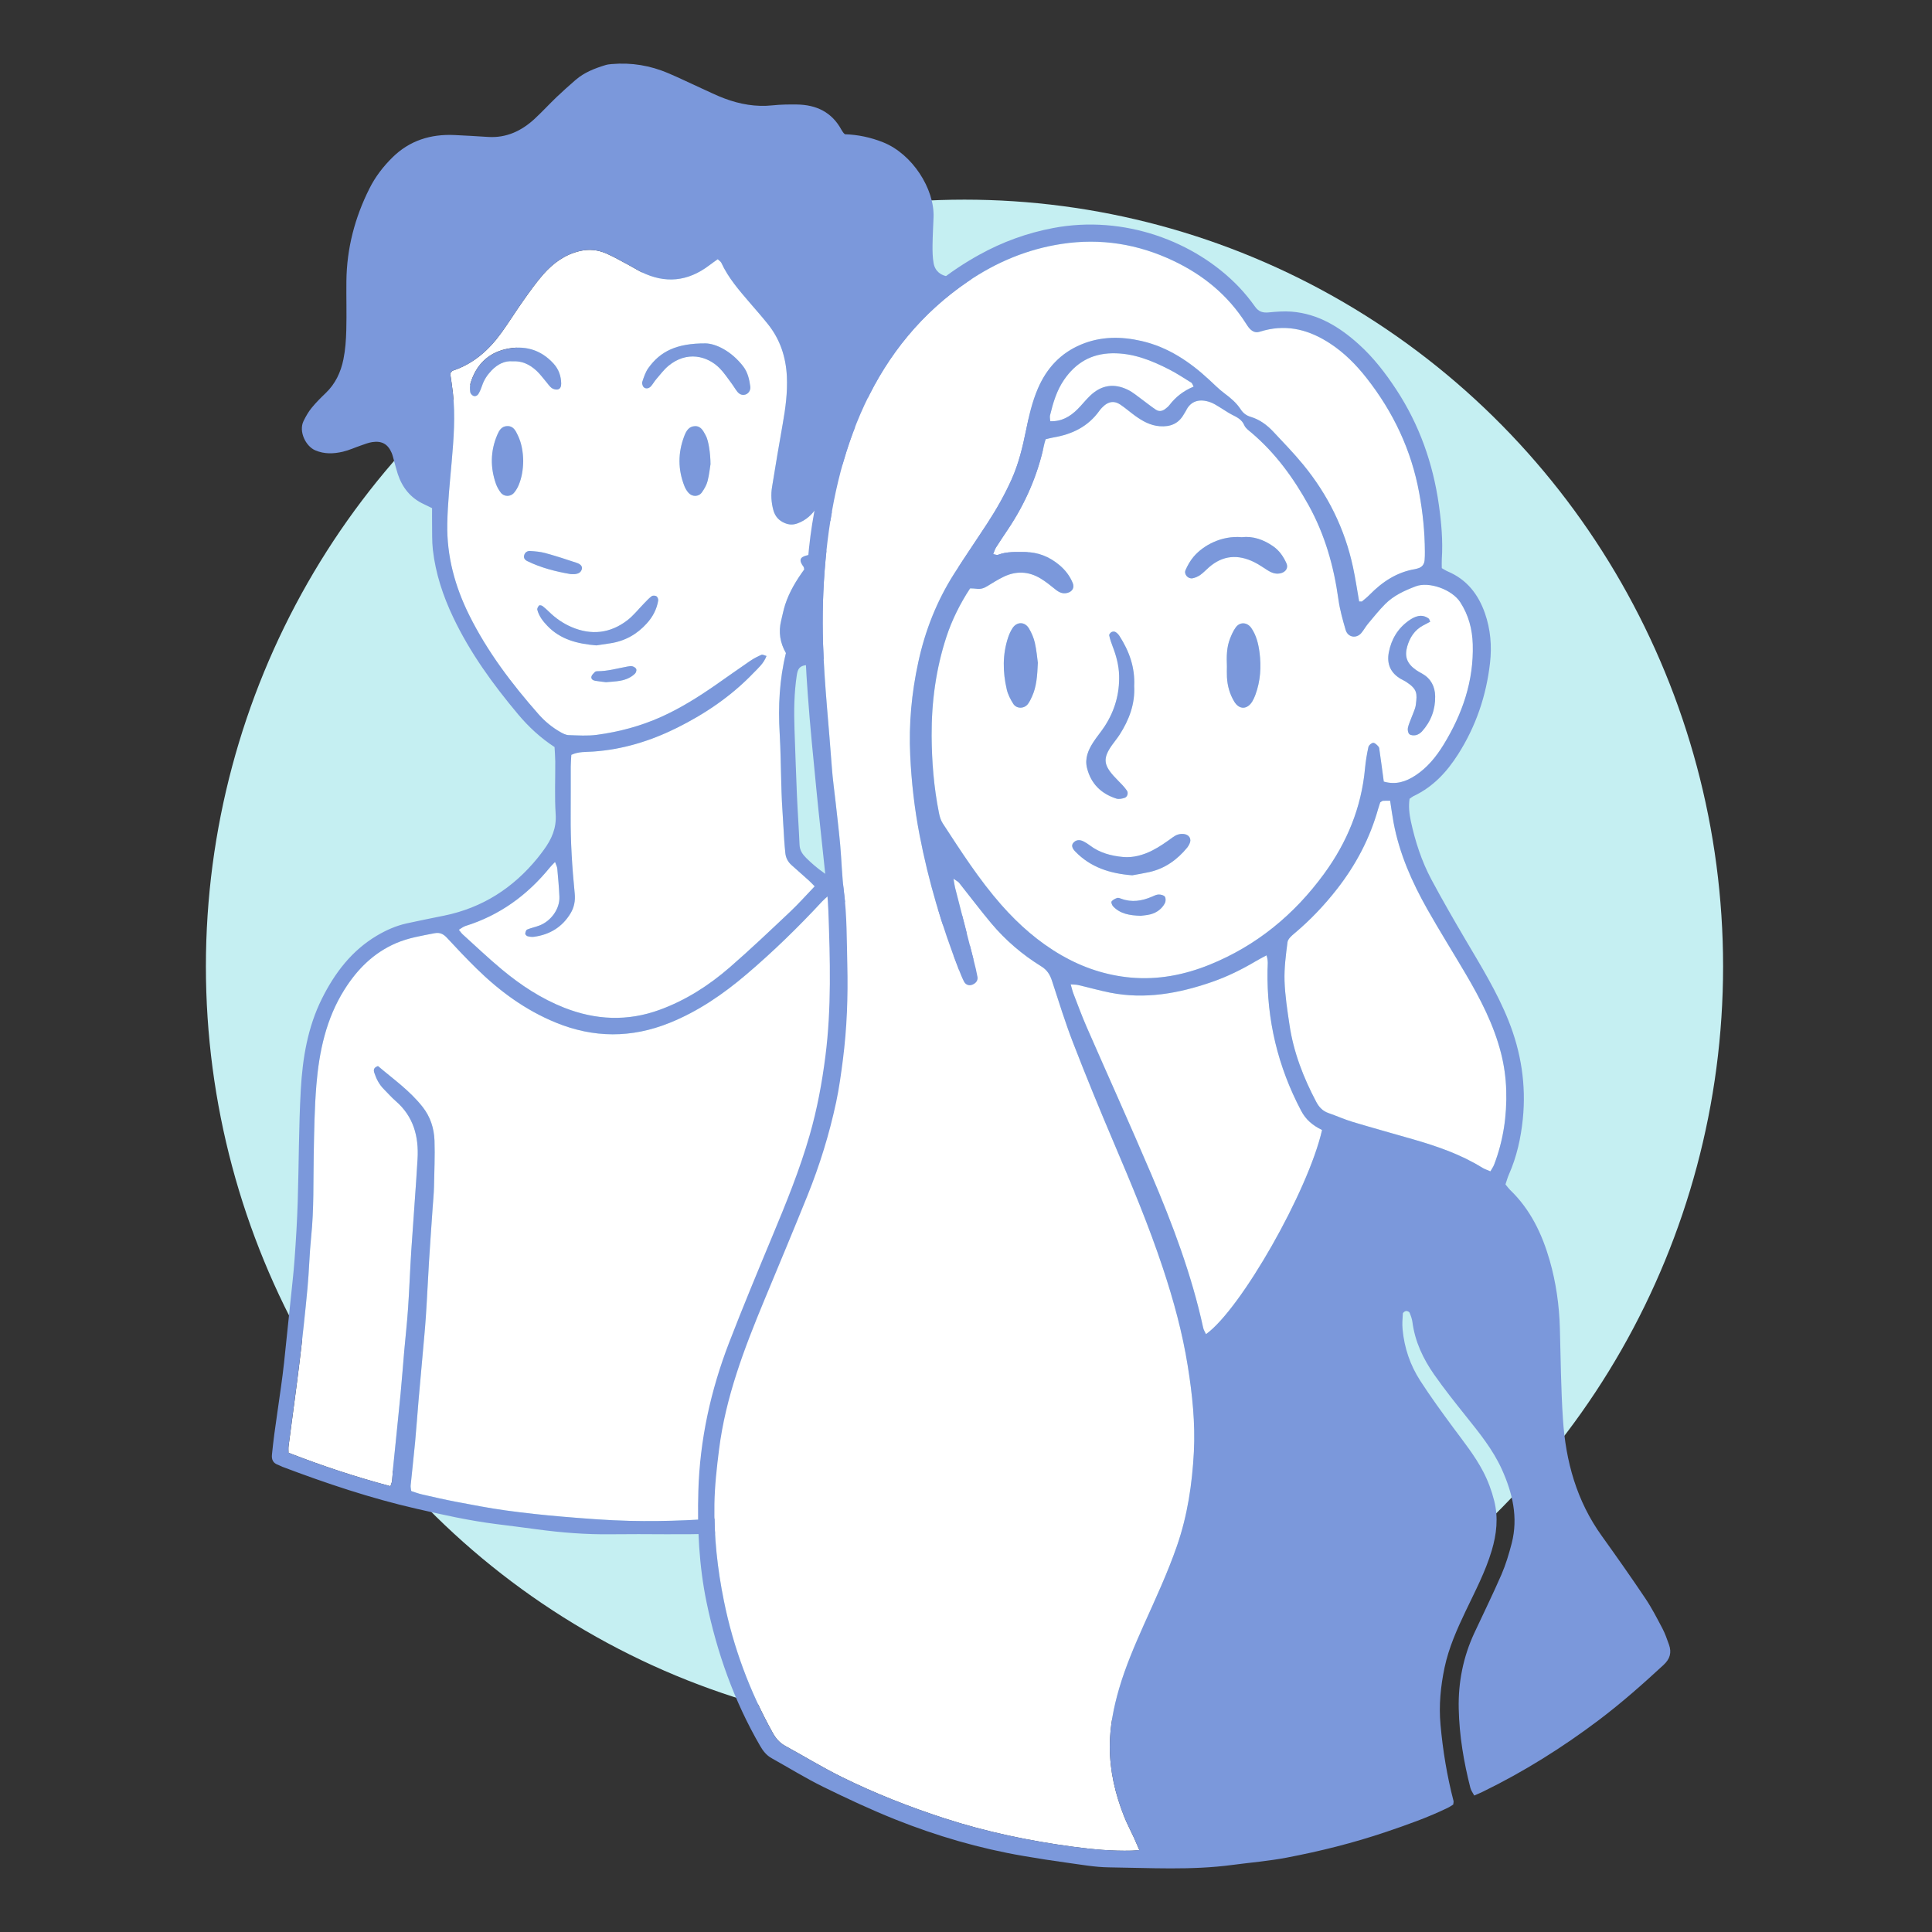 <?xml version="1.0" encoding="utf-8"?>
<!-- Generator: Adobe Illustrator 16.0.0, SVG Export Plug-In . SVG Version: 6.00 Build 0)  -->
<!DOCTYPE svg PUBLIC "-//W3C//DTD SVG 1.1//EN" "http://www.w3.org/Graphics/SVG/1.1/DTD/svg11.dtd">
<svg version="1.1" id="Layer_1" xmlns="http://www.w3.org/2000/svg" xmlns:xlink="http://www.w3.org/1999/xlink" x="0px" y="0px"
	 width="300px" height="300px" viewBox="0 0 300 300" enable-background="new 0 0 300 300" xml:space="preserve">
<rect x="0" y="0" width="300" height="300" fill="#333333" stroke="none"/>
<g>
	<ellipse fill="#C5EFF2" cx="149.766" cy="150.07" rx="117.794" ry="119.068"/>
	<g>
		<path fill="#FFFFFF" d="M154.034,147.421c1.342,0.828,2.264,2.139,3.12,3.478c1.258,1.979,2.191,4.122,2.826,6.377
			c0.646,2.303,1.235,4.627,1.717,6.972c1.293,6.316,2.533,12.643,3.761,18.973c1.254,6.463,2.468,12.929,3.702,19.397
			c0.977,5.1,1.961,10.191,2.938,15.285c0.021,0.127-0.021,0.262-0.05,0.546c-0.349,0.235-0.754,0.568-1.209,0.8
			c-7.055,3.64-14.354,6.694-21.918,9.104c-1.331,0.422-2.656,0.86-3.994,1.271c-0.307,0.095-0.63,0.116-1.022,0.183
			c-0.172-0.849-0.389-1.618-0.48-2.398c-0.335-2.908-0.625-5.822-0.949-8.73c-0.331-2.976-0.685-5.95-1.022-8.93
			c-0.214-1.917-0.402-3.838-0.619-5.753c-0.188-1.655-0.401-3.31-0.606-4.958c-0.496-3.962-1.002-7.92-1.494-11.887
			c-0.313-2.504-0.585-5.017-0.912-7.521c-0.211-1.592-0.618-3.127-1.461-4.524c-0.476-0.791-1.174-1.275-2.011-1.557
			c-0.86-0.278-1.709-0.209-2.549,0.46c0.145,0.205,0.257,0.433,0.435,0.578c0.203,0.164,0.467,0.252,0.702,0.371
			c2.228,1.138,1.894,0.854,2.361,3.301c0.287,1.498,0.374,3.033,0.514,4.563c0.309,3.242,0.567,6.493,0.896,9.736
			c0.316,3.112,0.717,6.212,1.059,9.327c0.476,4.303,0.922,8.604,1.394,12.908c0.162,1.447,0.36,2.903,0.533,4.354
			c0.378,3.177,0.755,6.348,1.118,9.521c0.067,0.591,0.06,1.185,0.08,1.643c-0.393,0.663-0.945,0.722-1.451,0.861
			c-3.786,1.047-7.626,1.854-11.487,2.56c-4.251,0.775-8.535,1.329-12.842,1.736c-5.777,0.544-11.561,0.83-17.355,0.696
			c-3.459-0.082-6.914-0.361-10.363-0.65c-2.981-0.249-5.96-0.571-8.921-0.979c-2.568-0.354-5.115-0.854-7.663-1.337
			c-1.76-0.333-3.511-0.74-5.263-1.141c-0.57-0.132-1.125-0.344-1.694-0.521c-0.039-0.356-0.111-0.619-0.085-0.872
			c0.224-2.25,0.482-4.5,0.693-6.749c0.199-2.12,0.344-4.241,0.526-6.366c0.202-2.319,0.418-4.639,0.62-6.961
			c0.18-2.057,0.386-4.108,0.522-6.166c0.193-2.859,0.316-5.717,0.492-8.577c0.172-2.791,0.378-5.576,0.567-8.36
			c0.073-1.068,0.182-2.128,0.205-3.192c0.045-2.391,0.161-4.783,0.078-7.183c-0.07-1.935-0.648-3.687-1.818-5.188
			c-1.984-2.538-4.61-4.382-6.959-6.383c-0.681,0.245-0.708,0.606-0.574,1.03c0.313,0.971,0.767,1.844,1.492,2.569
			c0.615,0.608,1.183,1.271,1.837,1.838c2.76,2.388,3.595,5.519,3.391,8.995c-0.277,4.717-0.659,9.427-0.969,14.145
			c-0.194,2.992-0.298,5.988-0.5,8.978c-0.153,2.256-0.412,4.506-0.606,6.757c-0.192,2.189-0.35,4.382-0.562,6.568
			c-0.381,3.902-0.792,7.808-1.186,11.718c-0.058,0.596-0.06,1.192-0.128,1.791c-0.026,0.239-0.143,0.474-0.261,0.851
			c-5.412-1.44-10.623-3.166-15.828-5.189c0-0.387-0.036-0.705,0.007-1.016c0.573-4.419,1.192-8.832,1.726-13.256
			c0.457-3.764,0.865-7.533,1.217-11.309c0.249-2.65,0.298-5.32,0.569-7.967c0.44-4.255,0.319-8.52,0.397-12.782
			c0.067-3.59,0.119-7.196,0.412-10.771c0.431-5.22,1.512-10.289,4.352-14.809c1.996-3.175,4.539-5.727,8.041-7.229
			c1.917-0.824,3.955-1.141,5.97-1.537c0.805-0.158,1.378,0.13,1.929,0.729c1.49,1.612,3,3.21,4.567,4.748
			c3.595,3.528,7.601,6.464,12.301,8.392c5.896,2.421,11.778,2.438,17.687,0.053c4.447-1.792,8.323-4.456,11.943-7.54
			c4.163-3.542,8.073-7.356,11.787-11.362c0.271-0.29,0.586-0.538,0.949-0.87c0.489,0.176,0.997,0.312,1.467,0.528
			c3.167,1.488,6.54,2.218,9.957,2.841c3.073,0.549,6.176,0.999,9.128,2.104c0.935,0.348,1.84,0.735,2.815,1.413
			c-0.568,0.352-0.984,0.642-1.426,0.886c-7.857,4.321-12.834,10.82-14.865,19.563c-0.047,0.197-0.124,0.385-0.155,0.584
			c-0.063,0.375,0.089,0.658,0.461,0.762c0.367,0.1,0.666-0.09,0.825-0.402c0.212-0.415,0.376-0.853,0.534-1.29
			c2.996-8.355,8.573-14.442,16.354-18.591C153.8,147.423,153.876,147.437,154.034,147.421z"/>
		<path fill="#FFFFFF" d="M124.884,88.419c-1.24,1.704-2.311,3.471-2.96,5.45c-0.266,0.815-0.427,1.668-0.632,2.507
			c-0.435,1.767-0.17,3.436,0.743,5.033c-1.004,4.104-1.216,8.269-0.969,12.476c0.15,2.592,0.167,5.188,0.248,7.788
			c0.029,0.93,0.049,1.861,0.098,2.791c0.112,1.997,0.233,3.99,0.358,5.983c0.04,0.667,0.109,1.327,0.17,1.989
			c0.069,0.769,0.402,1.398,0.98,1.908c0.899,0.792,1.8,1.588,2.686,2.391c0.288,0.259,0.546,0.545,0.895,0.896
			c-1.302,1.353-2.49,2.7-3.791,3.93c-3.104,2.925-6.194,5.869-9.41,8.661c-3.236,2.806-6.817,5.104-10.88,6.585
			c-4.986,1.821-9.917,1.596-14.805-0.325c-3.569-1.405-6.743-3.491-9.67-5.928c-2.099-1.746-4.077-3.634-6.104-5.465
			c-0.192-0.173-0.335-0.396-0.596-0.71c0.391-0.232,0.686-0.485,1.029-0.592c5.321-1.658,9.614-4.787,13.104-9.083
			c0.201-0.248,0.44-0.473,0.807-0.857c0.162,0.455,0.32,0.73,0.345,1.017c0.132,1.459,0.268,2.919,0.331,4.379
			c0.08,1.855-1.271,3.774-3.115,4.475c-0.618,0.239-1.283,0.367-1.893,0.621c-0.167,0.069-0.28,0.42-0.297,0.651
			c-0.009,0.126,0.214,0.346,0.371,0.389c0.313,0.079,0.659,0.132,0.979,0.087c2.456-0.331,4.39-1.508,5.68-3.639
			c0.566-0.931,0.76-1.97,0.652-3.07c-0.403-4.046-0.662-8.095-0.627-12.165c0.022-2.526,0-5.06,0.008-7.593
			c0.006-0.591,0.062-1.18,0.092-1.788c1.132-0.525,2.282-0.427,3.384-0.508c4.585-0.314,8.884-1.634,12.978-3.665
			c4.445-2.206,8.509-4.973,11.96-8.575c0.721-0.747,1.545-1.444,1.988-2.605c-0.333-0.085-0.609-0.255-0.783-0.181
			c-0.604,0.267-1.205,0.568-1.746,0.939c-1.818,1.24-3.604,2.52-5.41,3.774c-2.685,1.863-5.444,3.589-8.44,4.938
			c-3.189,1.431-6.521,2.314-9.96,2.777c-1.443,0.191-2.93,0.092-4.393,0.044c-0.434-0.016-0.891-0.253-1.283-0.477
			c-1.28-0.733-2.414-1.663-3.389-2.773c-4.153-4.712-7.935-9.696-10.747-15.348c-2.223-4.47-3.518-9.178-3.419-14.231
			c0.061-3.204,0.399-6.38,0.679-9.563c0.312-3.583,0.594-7.167,0.192-10.762c-0.117-1.053-0.286-2.092-0.416-3.018
			c0.214-0.232,0.282-0.385,0.389-0.42c3.236-1.068,5.638-3.216,7.586-5.922c1.167-1.625,2.221-3.325,3.376-4.954
			c1.003-1.412,2-2.837,3.146-4.129c1.523-1.708,3.321-3.033,5.645-3.576c1.442-0.333,2.791-0.181,4.093,0.382
			c1.214,0.524,2.368,1.206,3.542,1.828c0.646,0.342,1.266,0.736,1.92,1.063c3.704,1.83,7.2,1.464,10.49-1.019
			c0.42-0.319,0.854-0.612,1.353-0.978c0.224,0.218,0.467,0.356,0.567,0.568c1.073,2.333,2.743,4.239,4.389,6.162
			c0.955,1.112,1.926,2.21,2.841,3.355c1.896,2.369,2.793,5.102,2.938,8.119c0.118,2.479-0.207,4.908-0.638,7.341
			c-0.585,3.274-1.127,6.558-1.665,9.836c-0.196,1.197-0.114,2.396,0.202,3.569c0.254,0.957,0.843,1.633,1.778,2.021
			c0.646,0.271,1.261,0.302,1.934,0.062c1.394-0.494,2.411-1.458,3.137-2.67c1.055-1.768,1.974-3.619,2.938-5.442
			c0.215-0.406,0.385-0.838,0.573-1.254c1.109,0.394,2.08,1.154,2.438,1.89c0.488,0.995,0.251,2.375-0.677,3.316
			c-0.508,0.515-1.146,0.898-1.724,1.347c-0.629,0.489-1.28,0.954-1.868,1.489c-0.13,0.116-0.104,0.494-0.034,0.716
			c0.045,0.131,0.314,0.208,0.495,0.264c0.118,0.038,0.263,0.002,0.394-0.02c2.223-0.403,3.954-1.572,5.165-3.456
			c1.276-1.977,1.035-4.1-0.573-5.828c-0.412-0.438-0.854-0.854-1.206-1.334c-0.582-0.794-0.441-1.643,0.297-2.312
			c0.612-0.555,1.364-0.807,2.145-1.019c0.491-0.13,1-0.244,1.289-0.783c-1.158-0.403-1.158-0.403-4.306,0.271
			c-0.487-1.357,0.497-2.583,0.188-3.884c1.986-1.182,3.839-1.025,5.629-0.059c1.57,0.85,2.682,2.153,3.331,3.849
			c0.809,2.115,0.916,4.232,0.404,6.457c-1.321,5.731-4.842,9.521-10.195,11.682c-1.47,0.594-3.049,0.923-4.584,1.35
			c-0.577,0.162-1.171,0.235-1.752,0.382c-1.139,0.282-1.273,0.786-0.506,1.803C124.831,88.088,124.826,88.166,124.884,88.419z
			 M109.57,53.321c-4.569-0.025-7.068,1.28-8.893,3.827c-0.451,0.629-0.704,1.42-0.95,2.169c-0.078,0.237,0.079,0.7,0.284,0.854
			c0.339,0.251,0.788,0.132,1.074-0.197c0.306-0.348,0.531-0.766,0.834-1.114c0.605-0.701,1.167-1.467,1.878-2.053
			c2.85-2.354,6.021-1.559,7.933,0.358c0.702,0.7,1.25,1.548,1.848,2.344c0.322,0.421,0.578,0.894,0.909,1.308
			c0.306,0.381,0.715,0.599,1.229,0.459c0.488-0.135,0.867-0.656,0.79-1.245c-0.152-1.123-0.39-2.217-1.112-3.152
			C113.565,54.504,111.148,53.352,109.57,53.321z M92.604,100.215c0.597-0.088,1.387-0.206,2.177-0.327
			c2.265-0.345,4.144-1.404,5.665-3.098c0.911-1.004,1.532-2.177,1.758-3.521c0.036-0.213-0.092-0.56-0.258-0.674
			c-0.183-0.122-0.575-0.146-0.74-0.029c-0.42,0.305-0.776,0.705-1.143,1.076c-0.885,0.899-1.673,1.921-2.662,2.683
			c-2.65,2.025-5.571,2.359-8.656,1.04c-1.301-0.56-2.444-1.349-3.455-2.333c-0.335-0.327-0.675-0.646-1.044-0.926
			c-0.136-0.102-0.467-0.161-0.537-0.085c-0.156,0.167-0.326,0.47-0.275,0.659c0.254,0.993,0.875,1.783,1.568,2.508
			C87.017,99.297,89.625,99.97,92.604,100.215z M81.244,71.584c-0.028-1.333-0.222-2.699-0.834-3.979
			c-0.346-0.725-0.693-1.482-1.682-1.439c-0.872,0.041-1.238,0.709-1.524,1.384c-1.045,2.482-1.092,5.008-0.208,7.544
			c0.17,0.492,0.436,0.968,0.75,1.386c0.506,0.679,1.528,0.691,2.074,0.036c0.29-0.348,0.539-0.76,0.713-1.178
			C81.028,74.166,81.222,72.924,81.244,71.584z M110.326,72.073c-0.009-1.766-0.327-3.702-0.731-4.431
			c-0.38-0.687-0.727-1.511-1.705-1.468c-0.945,0.041-1.349,0.779-1.637,1.541c-0.993,2.597-0.997,5.203,0.034,7.79
			c0.144,0.363,0.359,0.718,0.619,1.014c0.573,0.653,1.573,0.648,2.076-0.056c0.38-0.532,0.729-1.139,0.89-1.763
			C110.133,73.673,110.238,72.607,110.326,72.073z M79.621,56.107c1.308-0.079,2.503,0.369,3.681,1.454
			c0.584,0.537,1.049,1.196,1.568,1.8c0.26,0.303,0.483,0.66,0.794,0.885c0.239,0.172,0.619,0.283,0.905,0.233
			c0.458-0.077,0.58-0.512,0.573-0.93c-0.025-1.167-0.394-2.222-1.188-3.093c-2.028-2.229-4.583-2.897-7.436-2.242
			c-2.823,0.651-4.612,2.526-5.451,5.276c-0.135,0.428-0.11,0.923-0.056,1.378c0.024,0.213,0.248,0.476,0.449,0.58
			c0.337,0.169,0.679-0.025,0.848-0.315c0.232-0.399,0.414-0.834,0.555-1.271c0.3-0.905,0.821-1.673,1.472-2.346
			C77.25,56.575,78.344,55.99,79.621,56.107z M88.6,89.145c0.3,0,0.499,0.023,0.693-0.002c0.487-0.055,0.899-0.236,1.052-0.76
			c0.111-0.386-0.126-0.763-0.763-0.978c-1.628-0.546-3.261-1.073-4.914-1.529c-0.755-0.207-1.559-0.27-2.349-0.323
			c-0.399-0.022-0.779,0.182-0.912,0.621c-0.139,0.457,0.078,0.757,0.482,0.954C84.044,88.189,86.346,88.759,88.6,89.145z
			 M94.095,105.931c0.803-0.075,1.534-0.094,2.243-0.229c0.848-0.156,1.647-0.489,2.271-1.106c0.151-0.152,0.261-0.501,0.194-0.685
			c-0.07-0.197-0.36-0.375-0.588-0.441c-0.237-0.063-0.521-0.011-0.777,0.032c-1.555,0.28-3.078,0.733-4.675,0.728
			c-0.126,0-0.295,0.024-0.374,0.104c-0.212,0.224-0.488,0.454-0.552,0.725c-0.092,0.37,0.223,0.594,0.57,0.653
			C92.988,105.806,93.583,105.865,94.095,105.931z"/>
		<g>
			<path fill="#7B98DB" d="M92.604,100.215c-2.977-0.245-5.585-0.917-7.602-3.026c-0.696-0.725-1.314-1.515-1.568-2.508
				c-0.049-0.189,0.119-0.492,0.275-0.659c0.07-0.076,0.403-0.017,0.537,0.085c0.37,0.279,0.707,0.602,1.044,0.926
				c1.011,0.984,2.154,1.773,3.455,2.333c3.084,1.319,6.008,0.985,8.656-1.04c0.988-0.761,1.776-1.782,2.662-2.683
				c0.367-0.371,0.721-0.773,1.143-1.076c0.165-0.118,0.557-0.093,0.74,0.029c0.166,0.114,0.293,0.461,0.257,0.674
				c-0.229,1.346-0.848,2.517-1.758,3.521c-1.522,1.693-3.402,2.751-5.665,3.098C93.99,100.009,93.199,100.127,92.604,100.215z"/>
			<path fill="#7B98DB" d="M86.111,116.003c-2.176-1.419-4.033-3.142-5.659-5.081c-3.905-4.661-7.467-9.559-10.086-15.078
				c-1.581-3.323-2.731-6.801-3.151-10.474c-0.152-1.322-0.094-2.661-0.121-3.995c-0.014-0.794,0-1.591,0-2.47
				c-0.467-0.227-0.869-0.432-1.279-0.621c-2.065-0.953-3.353-2.575-4.054-4.7c-0.228-0.696-0.394-1.408-0.596-2.115
				c-0.109-0.382-0.194-0.779-0.348-1.146c-0.586-1.364-1.517-1.901-3.024-1.674c-0.586,0.087-1.15,0.32-1.716,0.513
				c-0.945,0.319-1.863,0.751-2.83,0.978c-1.433,0.333-2.862,0.401-4.298-0.214c-1.471-0.631-2.608-2.93-1.814-4.55
				c0.35-0.711,0.748-1.421,1.244-2.027c0.67-0.824,1.432-1.582,2.198-2.317c1.51-1.438,2.344-3.25,2.747-5.226
				c0.305-1.494,0.41-3.038,0.45-4.564c0.066-2.53-0.014-5.068,0.015-7.596c0.056-5.079,1.31-9.864,3.589-14.395
				c0.904-1.806,2.128-3.392,3.554-4.799c2.673-2.643,5.965-3.658,9.665-3.481c1.727,0.081,3.458,0.179,5.184,0.293
				c2.851,0.184,5.203-0.935,7.237-2.813c1.175-1.086,2.255-2.271,3.412-3.377c0.961-0.917,1.957-1.803,2.96-2.673
				c1.342-1.16,2.956-1.783,4.62-2.292c0.318-0.096,0.656-0.134,0.982-0.161c3.044-0.266,5.981,0.224,8.781,1.421
				c1.718,0.728,3.391,1.55,5.087,2.318c1.21,0.551,2.41,1.146,3.652,1.61c2.394,0.893,4.861,1.335,7.439,1.063
				c1.254-0.135,2.529-0.146,3.79-0.132c3.016,0.04,5.427,1.183,6.916,3.925c0.095,0.176,0.214,0.335,0.331,0.497
				c0.041,0.054,0.096,0.095,0.209,0.198c2.004,0.063,4.003,0.479,5.943,1.255c4.527,1.813,7.976,7.213,7.822,11.615
				c-0.052,1.462-0.144,2.929-0.158,4.396c-0.009,0.926,0.004,1.869,0.171,2.773c0.223,1.214,1.126,1.938,2.368,2.066
				c0.66,0.065,1.333,0.044,1.995,0.122c3.166,0.394,4.865,1.964,5.646,5.071c0.492,1.98,0.388,3.967,0.259,5.963
				c-0.048,0.73-0.188,1.453-0.231,2.189c-0.125,2.018,0.463,3.805,1.795,5.344c0.789,0.903,1.604,1.786,2.307,2.751
				c3.041,4.182,4.207,8.818,3.475,13.961c-0.363,2.563-1.145,4.927-2.704,7.002c-2.128,2.832-4.924,4.17-8.5,3.74
				c-1.026-0.126-1.91-0.577-2.77-1.081c-0.693-0.402-1.332-0.89-2.021-1.291c-0.512-0.301-1.054-0.585-1.615-0.772
				c-1.216-0.403-2.108-0.02-2.526,1.226c-0.38,1.126-0.546,2.326-0.809,3.491c-0.174,0.781-0.314,1.568-0.545,2.332
				c-0.354,1.173-1.056,2.131-1.965,2.951c-1.325,1.192-2.823,1.401-4.469,0.915c-0.192-0.059-0.385-0.136-0.553-0.232
				c-1.608-1-2.057-0.213-2.659,1.14c-0.377,0.849-0.772,1.715-1.318,2.452c-1.231,1.657-2.835,2.837-4.953,3.059
				c-1.049,0.108-1.315,0.632-1.454,1.545c-0.425,2.782-0.454,5.578-0.359,8.379c0.12,3.394,0.229,6.789,0.374,10.187
				c0.113,2.593,0.3,5.185,0.41,7.781c0.036,0.883,0.465,1.483,1.053,2.067c3.424,3.403,7.609,5.312,12.283,6.241
				c2.481,0.492,4.994,0.837,7.452,1.417c2.07,0.487,4.125,1.094,6.104,1.859c3.888,1.502,6.69,4.27,8.718,7.875
				c1.18,2.104,2.076,4.335,2.684,6.659c0.781,2.951,1.468,5.934,2.074,8.932c1.336,6.578,2.604,13.178,3.889,19.769
				c0.658,3.398,1.287,6.802,1.938,10.196c0.957,4.971,1.924,9.934,2.875,14.898c0.438,2.285,0.853,4.577,1.266,6.868
				c0.057,0.324,0.046,0.657,0.074,0.99c0.056,0.671-0.207,1.166-0.793,1.481c-0.414,0.221-0.838,0.413-1.252,0.632
				c-7.674,4.072-15.715,7.229-23.949,9.956c-6.904,2.281-13.94,3.975-21.102,5.196c-2.883,0.499-5.788,0.828-8.68,1.251
				c-5.104,0.732-10.218,0.799-15.35,0.775c-2.865-0.017-5.732-0.033-8.597,0.003c-3.874,0.051-7.719-0.26-11.549-0.778
				c-2.109-0.294-4.22-0.541-6.33-0.817c-4.157-0.53-8.248-1.439-12.331-2.376c-7.091-1.625-13.965-3.928-20.758-6.497
				c-0.248-0.095-0.476-0.235-0.727-0.326c-0.763-0.268-0.992-0.839-0.917-1.572c0.112-1.062,0.223-2.122,0.366-3.176
				c0.333-2.438,0.695-4.873,1.035-7.307c0.175-1.256,0.34-2.507,0.476-3.764c0.329-3.042,0.641-6.087,0.954-9.13
				c0.234-2.319,0.514-4.634,0.681-6.956c0.217-2.988,0.399-5.982,0.491-8.979c0.183-5.793,0.152-11.595,0.478-17.382
				c0.273-4.86,1.065-9.67,3.279-14.112c1.997-3.996,4.626-7.465,8.548-9.792c1.443-0.853,2.966-1.525,4.602-1.89
				c1.945-0.435,3.907-0.811,5.858-1.214c5.921-1.214,10.692-4.289,14.484-8.946c0.338-0.416,0.653-0.845,0.969-1.273
				c1.204-1.642,1.98-3.363,1.835-5.529c-0.177-2.721-0.047-5.459-0.064-8.188C86.214,117.505,86.153,116.778,86.111,116.003z
				 M154.034,147.421c-0.158,0.018-0.234,0.002-0.286,0.037c-7.783,4.148-13.36,10.236-16.355,18.592
				c-0.159,0.435-0.325,0.875-0.534,1.288c-0.16,0.312-0.459,0.499-0.826,0.404c-0.371-0.105-0.523-0.387-0.46-0.767
				c0.034-0.197,0.11-0.384,0.154-0.58c2.03-8.743,7.011-15.242,14.865-19.563c0.439-0.242,0.857-0.532,1.426-0.886
				c-0.976-0.679-1.88-1.065-2.814-1.414c-2.951-1.105-6.054-1.556-9.128-2.104c-3.417-0.62-6.79-1.351-9.957-2.84
				c-0.47-0.22-0.98-0.354-1.467-0.529c-0.363,0.329-0.678,0.58-0.949,0.87c-3.712,4.006-7.621,7.819-11.787,11.362
				c-3.62,3.084-7.497,5.746-11.943,7.539c-5.911,2.383-11.791,2.371-17.687-0.05c-4.701-1.928-8.706-4.864-12.301-8.394
				c-1.568-1.54-3.078-3.137-4.568-4.749c-0.551-0.602-1.125-0.889-1.93-0.729c-2.015,0.397-4.052,0.711-5.969,1.537
				c-3.5,1.504-6.045,4.054-8.041,7.23c-2.843,4.52-3.921,9.589-4.352,14.804c-0.292,3.58-0.342,7.183-0.411,10.775
				c-0.08,4.262,0.044,8.524-0.398,12.781c-0.271,2.647-0.32,5.314-0.569,7.966c-0.353,3.776-0.76,7.548-1.217,11.308
				c-0.534,4.428-1.156,8.838-1.726,13.254c-0.042,0.312-0.007,0.633-0.007,1.02c5.205,2.023,10.416,3.751,15.829,5.188
				c0.118-0.375,0.234-0.606,0.261-0.852c0.065-0.594,0.068-1.192,0.128-1.79c0.394-3.906,0.805-7.812,1.186-11.716
				c0.212-2.189,0.368-4.377,0.561-6.57c0.197-2.25,0.454-4.5,0.606-6.755c0.201-2.991,0.306-5.988,0.5-8.976
				c0.31-4.721,0.691-9.428,0.968-14.147c0.207-3.478-0.627-6.605-3.391-8.993c-0.655-0.567-1.223-1.229-1.837-1.841
				c-0.726-0.725-1.178-1.602-1.492-2.567c-0.136-0.421-0.107-0.787,0.575-1.028c2.351,2.002,4.977,3.843,6.958,6.384
				c1.167,1.498,1.746,3.252,1.818,5.187c0.083,2.396-0.036,4.791-0.078,7.184c-0.023,1.063-0.132,2.125-0.207,3.189
				c-0.188,2.787-0.393,5.571-0.565,8.362c-0.176,2.86-0.299,5.721-0.492,8.577c-0.139,2.058-0.343,4.107-0.523,6.167
				c-0.205,2.321-0.421,4.641-0.621,6.959c-0.181,2.124-0.326,4.247-0.525,6.37c-0.213,2.249-0.469,4.499-0.693,6.744
				c-0.026,0.254,0.047,0.516,0.085,0.873c0.57,0.18,1.125,0.394,1.695,0.524c1.75,0.397,3.5,0.804,5.263,1.139
				c2.548,0.482,5.094,0.979,7.663,1.337c2.96,0.408,5.939,0.729,8.921,0.979c3.449,0.287,6.904,0.565,10.362,0.646
				c5.794,0.138,11.578-0.148,17.355-0.695c4.308-0.407,8.59-0.963,12.842-1.738c3.861-0.7,7.699-1.508,11.487-2.558
				c0.508-0.138,1.061-0.199,1.451-0.86c-0.019-0.458-0.013-1.056-0.08-1.641c-0.362-3.178-0.74-6.35-1.118-9.523
				c-0.172-1.453-0.372-2.908-0.533-4.357c-0.472-4.306-0.918-8.605-1.394-12.905c-0.339-3.113-0.742-6.215-1.059-9.328
				c-0.329-3.24-0.589-6.491-0.896-9.737c-0.141-1.529-0.231-3.063-0.515-4.561c-0.467-2.448-0.135-2.165-2.361-3.303
				c-0.234-0.123-0.5-0.21-0.702-0.37c-0.177-0.146-0.29-0.375-0.435-0.577c0.841-0.669,1.689-0.743,2.55-0.463
				c0.836,0.278,1.537,0.769,2.01,1.56c0.843,1.394,1.252,2.934,1.46,4.522c0.328,2.505,0.602,5.02,0.914,7.523
				c0.492,3.963,0.998,7.919,1.494,11.887c0.206,1.646,0.42,3.298,0.606,4.953c0.219,1.918,0.407,3.841,0.619,5.756
				c0.336,2.979,0.692,5.954,1.022,8.928c0.324,2.912,0.61,5.826,0.948,8.733c0.092,0.781,0.308,1.552,0.481,2.399
				c0.391-0.069,0.715-0.088,1.022-0.183c1.337-0.414,2.664-0.85,3.995-1.273c7.563-2.41,14.863-5.466,21.918-9.104
				c0.453-0.234,0.859-0.564,1.21-0.799c0.024-0.286,0.069-0.422,0.048-0.551c-0.977-5.09-1.962-10.187-2.938-15.279
				c-1.238-6.474-2.453-12.938-3.702-19.402c-1.229-6.33-2.47-12.655-3.763-18.969c-0.479-2.35-1.069-4.671-1.717-6.973
				c-0.633-2.255-1.566-4.398-2.826-6.377C156.298,149.56,155.376,148.249,154.034,147.421z M124.884,88.419
				c-0.058-0.251-0.054-0.33-0.09-0.379c-0.77-1.017-0.633-1.521,0.505-1.804c0.581-0.143,1.176-0.22,1.753-0.381
				c1.534-0.425,3.113-0.756,4.583-1.35c5.354-2.159,8.875-5.95,10.197-11.682c0.512-2.225,0.406-4.34-0.406-6.457
				c-0.649-1.695-1.76-3-3.331-3.849c-1.791-0.967-3.643-1.124-5.628,0.059c0.308,1.301-0.676,2.526-0.188,3.884
				c3.146-0.675,3.146-0.675,4.305-0.271c-0.288,0.538-0.798,0.653-1.288,0.783c-0.78,0.211-1.532,0.463-2.145,1.019
				c-0.738,0.668-0.879,1.517-0.297,2.312c0.353,0.48,0.793,0.895,1.206,1.334c1.607,1.729,1.849,3.854,0.572,5.828
				c-1.21,1.884-2.939,3.053-5.165,3.456c-0.13,0.021-0.275,0.056-0.394,0.02c-0.181-0.056-0.45-0.134-0.495-0.264
				c-0.069-0.223-0.096-0.603,0.034-0.716c0.589-0.535,1.238-1,1.867-1.489c0.581-0.446,1.219-0.831,1.725-1.347
				c0.928-0.943,1.166-2.322,0.677-3.316c-0.357-0.735-1.328-1.496-2.438-1.89c-0.188,0.416-0.358,0.849-0.573,1.254
				c-0.966,1.821-1.886,3.675-2.938,5.442c-0.725,1.212-1.743,2.179-3.136,2.67c-0.673,0.239-1.289,0.21-1.935-0.062
				c-0.934-0.388-1.522-1.066-1.777-2.021c-0.316-1.171-0.399-2.373-0.201-3.569c0.536-3.281,1.077-6.564,1.663-9.836
				c0.432-2.433,0.756-4.862,0.638-7.341c-0.145-3.018-1.044-5.75-2.939-8.119c-0.913-1.146-1.886-2.243-2.84-3.355
				c-1.646-1.92-3.314-3.83-4.39-6.163c-0.099-0.211-0.344-0.35-0.566-0.567c-0.501,0.362-0.936,0.657-1.353,0.978
				c-3.292,2.481-6.786,2.848-10.491,1.019c-0.655-0.327-1.274-0.72-1.92-1.063c-1.174-0.623-2.329-1.304-3.543-1.828
				c-1.302-0.563-2.653-0.715-4.093-0.382c-2.324,0.542-4.124,1.868-5.645,3.576c-1.147,1.292-2.143,2.717-3.144,4.129
				c-1.157,1.629-2.208,3.33-3.378,4.954c-1.946,2.707-4.348,4.855-7.586,5.922c-0.107,0.036-0.174,0.187-0.389,0.42
				c0.13,0.926,0.299,1.965,0.417,3.018c0.403,3.592,0.12,7.179-0.192,10.762c-0.279,3.185-0.615,6.361-0.678,9.563
				c-0.098,5.054,1.197,9.762,3.42,14.231c2.812,5.65,6.591,10.635,10.746,15.348c0.975,1.11,2.106,2.04,3.389,2.773
				c0.393,0.224,0.849,0.461,1.284,0.477c1.462,0.047,2.95,0.147,4.392-0.044c3.44-0.463,6.772-1.349,9.962-2.777
				c2.997-1.348,5.754-3.074,8.438-4.938c1.807-1.255,3.592-2.534,5.41-3.774c0.541-0.372,1.145-0.674,1.747-0.939
				c0.17-0.074,0.447,0.096,0.783,0.181c-0.44,1.161-1.266,1.858-1.989,2.605c-3.45,3.603-7.512,6.369-11.96,8.575
				c-4.093,2.029-8.392,3.35-12.977,3.665c-1.103,0.078-2.252-0.021-3.383,0.508c-0.032,0.604-0.088,1.195-0.092,1.788
				c-0.01,2.532,0.013,5.066-0.01,7.593c-0.035,4.069,0.226,8.12,0.627,12.165c0.109,1.102-0.085,2.14-0.651,3.07
				c-1.291,2.131-3.225,3.308-5.681,3.639c-0.32,0.045-0.666-0.008-0.979-0.087c-0.156-0.042-0.38-0.262-0.371-0.39
				c0.018-0.231,0.13-0.581,0.297-0.65c0.608-0.254,1.273-0.381,1.893-0.621c1.843-0.7,3.196-2.619,3.116-4.475
				c-0.063-1.46-0.201-2.921-0.331-4.38c-0.028-0.285-0.185-0.561-0.346-1.016c-0.367,0.386-0.606,0.606-0.807,0.857
				c-3.492,4.296-7.783,7.423-13.104,9.083c-0.343,0.106-0.638,0.359-1.029,0.592c0.259,0.314,0.403,0.537,0.596,0.71
				c2.024,1.831,4.006,3.72,6.104,5.465c2.929,2.438,6.103,4.521,9.67,5.928c4.889,1.921,9.821,2.146,14.804,0.325
				c4.064-1.479,7.645-3.779,10.881-6.585c3.216-2.792,6.305-5.735,9.409-8.661c1.301-1.229,2.49-2.574,3.792-3.93
				c-0.35-0.352-0.606-0.637-0.895-0.896c-0.886-0.802-1.787-1.599-2.686-2.391c-0.578-0.51-0.908-1.14-0.979-1.908
				c-0.061-0.662-0.132-1.323-0.17-1.99c-0.128-1.992-0.246-3.985-0.358-5.982c-0.047-0.93-0.069-1.861-0.099-2.791
				c-0.08-2.601-0.098-5.195-0.248-7.788c-0.249-4.207-0.039-8.372,0.968-12.476c-0.913-1.598-1.177-3.267-0.742-5.033
				c0.206-0.839,0.367-1.69,0.632-2.507C122.573,91.89,123.645,90.121,124.884,88.419z"/>
			<path fill="#7B98DB" d="M109.57,53.321c1.577,0.032,3.992,1.183,5.824,3.558c0.722,0.937,0.96,2.03,1.112,3.152
				c0.077,0.589-0.303,1.11-0.79,1.245c-0.512,0.14-0.924-0.078-1.229-0.459c-0.331-0.414-0.589-0.886-0.909-1.308
				c-0.6-0.794-1.15-1.644-1.848-2.344c-1.91-1.917-5.082-2.714-7.933-0.358c-0.708,0.586-1.27,1.352-1.878,2.053
				c-0.303,0.349-0.528,0.767-0.834,1.114c-0.289,0.327-0.735,0.448-1.074,0.197c-0.205-0.152-0.362-0.615-0.284-0.854
				c0.243-0.749,0.5-1.538,0.95-2.169C102.502,54.603,105,53.297,109.57,53.321z"/>
			<path fill="#7B98DB" d="M81.244,71.584c-0.024,1.34-0.218,2.579-0.709,3.753c-0.175,0.421-0.422,0.831-0.713,1.178
				c-0.546,0.656-1.568,0.644-2.074-0.036c-0.316-0.421-0.582-0.895-0.752-1.386c-0.885-2.536-0.836-5.062,0.209-7.544
				c0.286-0.675,0.653-1.347,1.524-1.384c0.99-0.045,1.336,0.713,1.682,1.439C81.026,68.885,81.218,70.254,81.244,71.584z"/>
			<path fill="#7B98DB" d="M110.326,72.073c-0.087,0.534-0.192,1.601-0.454,2.627c-0.161,0.624-0.512,1.23-0.89,1.763
				c-0.503,0.704-1.503,0.709-2.076,0.056c-0.26-0.295-0.476-0.65-0.619-1.014c-1.031-2.587-1.027-5.193-0.034-7.79
				c0.291-0.764,0.694-1.502,1.637-1.541c0.978-0.042,1.324,0.783,1.705,1.468C109.999,68.37,110.316,70.308,110.326,72.073z"/>
			<path fill="#7B98DB" d="M79.621,56.107c-1.277-0.121-2.371,0.469-3.283,1.411c-0.65,0.674-1.171,1.44-1.472,2.348
				c-0.142,0.435-0.323,0.874-0.555,1.27c-0.169,0.291-0.51,0.485-0.847,0.316c-0.201-0.104-0.425-0.367-0.449-0.581
				c-0.053-0.453-0.077-0.95,0.055-1.376c0.839-2.751,2.628-4.626,5.45-5.276c2.854-0.656,5.408,0.014,7.436,2.241
				c0.794,0.871,1.166,1.923,1.188,3.092c0.007,0.418-0.114,0.854-0.572,0.931c-0.287,0.047-0.667-0.063-0.906-0.234
				c-0.313-0.225-0.534-0.582-0.794-0.883c-0.518-0.604-0.984-1.263-1.568-1.802C82.124,56.479,80.929,56.029,79.621,56.107z"/>
			<path fill="#7B98DB" d="M88.6,89.145c-2.257-0.386-4.556-0.957-6.712-2.013c-0.405-0.196-0.619-0.497-0.482-0.953
				c0.135-0.439,0.512-0.646,0.912-0.621c0.79,0.051,1.592,0.117,2.349,0.322c1.652,0.454,3.287,0.981,4.913,1.53
				c0.638,0.214,0.875,0.593,0.764,0.978c-0.151,0.521-0.564,0.702-1.052,0.759C89.099,89.169,88.899,89.145,88.6,89.145z"/>
			<path fill="#7B98DB" d="M94.095,105.931c-0.512-0.066-1.105-0.125-1.688-0.223c-0.348-0.06-0.662-0.283-0.57-0.653
				c0.064-0.271,0.34-0.503,0.552-0.725c0.078-0.079,0.247-0.104,0.374-0.104c1.597,0.006,3.12-0.446,4.675-0.728
				c0.254-0.042,0.539-0.097,0.777-0.032c0.228,0.066,0.516,0.245,0.588,0.441c0.067,0.183-0.042,0.528-0.194,0.685
				c-0.621,0.618-1.423,0.95-2.271,1.106C95.627,105.836,94.898,105.855,94.095,105.931z"/>
		</g>
	</g>
	<g>
		<path fill="#FFFFFF" d="M211.046,93.393c-0.321-1.828-0.577-3.592-0.948-5.329c-1.268-5.929-3.893-11.228-7.728-15.903
			c-1.459-1.781-3.071-3.44-4.647-5.122c-0.98-1.041-2.119-1.887-3.508-2.303c-0.686-0.204-1.176-0.576-1.561-1.169
			c-0.659-1.009-1.563-1.773-2.528-2.488c-0.83-0.621-1.567-1.362-2.328-2.072c-3.04-2.826-6.417-5.099-10.521-6.045
			c-3.166-0.729-6.33-0.742-9.408,0.546c-3.197,1.342-5.348,3.686-6.7,6.824c-0.886,2.062-1.39,4.233-1.831,6.426
			c-0.531,2.621-1.148,5.22-2.253,7.687c-1.069,2.387-2.351,4.643-3.774,6.827c-1.705,2.619-3.479,5.196-5.156,7.833
			c-2.695,4.243-4.509,8.839-5.568,13.767c-1.031,4.76-1.472,9.562-1.246,14.403c0.192,4.151,0.664,8.289,1.453,12.385
			c1.377,7.173,3.456,14.139,6.111,20.936c0.245,0.622,0.486,1.25,0.792,1.841c0.275,0.525,0.827,0.684,1.325,0.466
			c0.555-0.236,0.865-0.667,0.766-1.217c-0.145-0.801-0.34-1.598-0.543-2.39c-0.974-3.817-1.96-7.633-2.936-11.452
			c-0.086-0.344-0.127-0.7-0.248-1.389c0.472,0.336,0.716,0.444,0.87,0.633c1.669,2.093,3.276,4.238,4.998,6.29
			c2.215,2.639,4.816,4.866,7.75,6.675c0.903,0.556,1.354,1.271,1.672,2.231c1.062,3.25,2.065,6.521,3.303,9.706
			c2.015,5.197,4.137,10.36,6.316,15.491c2.734,6.435,5.438,12.88,7.635,19.52c1.64,4.944,3.016,9.978,3.836,15.124
			c0.703,4.403,1.185,8.862,0.949,13.336c-0.264,4.983-0.984,9.89-2.645,14.648c-1.445,4.156-3.299,8.126-5.094,12.131
			c-1.455,3.262-2.871,6.536-3.875,9.974c-0.855,2.937-1.443,5.889-1.443,8.991c-0.004,3.8,0.843,7.373,2.221,10.854
			c0.434,1.106,1.002,2.159,1.497,3.237c0.274,0.599,0.522,1.199,0.865,1.992c-0.509,0.035-0.838,0.075-1.169,0.083
			c-3.059,0.078-6.105-0.195-9.12-0.604c-6.778-0.911-13.463-2.296-19.986-4.421c-5.46-1.772-10.79-3.868-15.931-6.409
			c-2.998-1.479-5.857-3.233-8.794-4.839c-0.883-0.485-1.458-1.175-1.948-2.058c-3.561-6.426-6.099-13.24-7.553-20.428
			c-1.009-4.956-1.559-9.993-1.471-15.061c0.045-2.822,0.361-5.631,0.715-8.438c1.018-8.136,3.909-15.691,7.021-23.185
			c2.254-5.425,4.521-10.842,6.718-16.285c1.896-4.7,3.391-9.531,4.446-14.486c0.463-2.178,0.766-4.396,1.049-6.606
			c0.624-4.877,0.803-9.789,0.686-14.698c-0.097-3.789-0.047-7.586-0.532-11.366c-0.312-2.431-0.363-4.893-0.581-7.336
			c-0.202-2.221-0.478-4.438-0.717-6.655c-0.196-1.773-0.449-3.545-0.576-5.322c-0.455-6.381-1.154-12.738-1.367-19.144
			c-0.144-4.333-0.018-8.643,0.371-12.922c0.77-8.401,2.512-16.607,6.105-24.315c3.635-7.787,8.899-14.226,16.023-19.079
			c4.428-3.021,9.301-5.042,14.588-5.839c6.032-0.914,11.856,0.021,17.379,2.661c4.604,2.195,8.41,5.319,11.17,9.646
			c0.201,0.316,0.401,0.638,0.66,0.899c0.381,0.384,0.838,0.62,1.412,0.463c0.282-0.083,0.565-0.17,0.854-0.241
			c3.717-0.954,7.055-0.002,10.169,2.038c2.206,1.443,4.041,3.293,5.656,5.348c4.158,5.293,6.973,11.218,8.187,17.872
			c0.55,3.008,0.866,6.029,0.878,9.087c0.006,0.446-0.004,0.893-0.039,1.34c-0.057,0.66-0.402,1.103-1.057,1.279
			c-0.145,0.04-0.287,0.091-0.434,0.114c-2.842,0.476-5.094,1.979-7.063,3.991c-0.363,0.366-0.773,0.69-1.171,1.021
			C211.443,93.426,211.346,93.393,211.046,93.393z"/>
		<path fill="#FFFFFF" d="M214.872,121.365c-0.231-1.726-0.435-3.262-0.649-4.797c-0.033-0.221-0.037-0.491-0.164-0.635
			c-0.229-0.25-0.552-0.593-0.822-0.583c-0.266,0.011-0.684,0.37-0.742,0.645c-0.238,1.085-0.422,2.19-0.525,3.301
			c-0.556,6.086-2.791,11.513-6.377,16.411c-4.627,6.328-10.48,11.144-17.773,14.1c-3.907,1.58-7.991,2.374-12.209,1.995
			c-3.817-0.343-7.399-1.526-10.741-3.442c-3.589-2.063-6.642-4.747-9.368-7.837c-3.453-3.925-6.264-8.313-9.111-12.674
			c-0.31-0.476-0.476-1.079-0.589-1.648c-0.788-3.947-1.109-7.955-1.133-11.963c-0.022-5.222,0.666-10.373,2.303-15.362
			c0.807-2.472,2.079-5.097,3.674-7.51c0.275,0.012,0.627,0.004,0.977,0.056c0.624,0.1,1.164-0.07,1.689-0.399
			c0.824-0.508,1.645-1.025,2.512-1.444c1.947-0.952,3.898-0.874,5.755,0.247c0.821,0.495,1.577,1.105,2.329,1.714
			c0.551,0.445,1.113,0.716,1.838,0.53c0.765-0.196,1.128-0.801,0.844-1.515c-0.453-1.129-1.184-2.066-2.113-2.836
			c-1.537-1.274-3.3-1.992-5.315-1.992c-1.411,0-2.83-0.101-4.188,0.427c-0.174,0.064-0.416-0.047-0.756-0.099
			c0.164-0.396,0.258-0.747,0.444-1.042c0.601-0.943,1.224-1.868,1.844-2.796c2.722-4.059,4.64-8.464,5.657-13.255
			c0.042-0.215,0.117-0.421,0.219-0.753c0.379-0.09,0.789-0.211,1.21-0.28c2.899-0.486,5.372-1.684,7.128-4.143
			c0.217-0.303,0.479-0.577,0.758-0.814c0.784-0.653,1.604-0.735,2.467-0.163c0.803,0.532,1.533,1.178,2.313,1.747
			c1.155,0.832,2.369,1.523,3.847,1.63c1.631,0.121,2.918-0.396,3.739-1.87c0.104-0.193,0.247-0.374,0.343-0.572
			c0.7-1.445,2.045-1.91,3.801-1.271c0.48,0.176,0.926,0.472,1.369,0.734c0.639,0.378,1.246,0.823,1.905,1.163
			c0.794,0.409,1.573,0.742,1.964,1.671c0.187,0.444,0.67,0.787,1.066,1.118c3.748,3.165,6.57,7.047,8.928,11.314
			c2.521,4.558,3.906,9.452,4.613,14.582c0.225,1.611,0.669,3.198,1.128,4.759c0.345,1.167,1.659,1.393,2.437,0.476
			c0.381-0.454,0.666-0.991,1.047-1.446c0.854-1.026,1.697-2.074,2.633-3.023c1.335-1.347,2.994-2.1,4.768-2.777
			c2.037-0.779,5.622,0.479,6.911,2.465c1.302,2.004,1.874,4.196,1.942,6.539c0.17,5.694-1.604,10.829-4.547,15.618
			c-1.14,1.855-2.492,3.522-4.334,4.734C218.322,121.376,216.746,121.906,214.872,121.365z M176.116,106.515
			c0.143-2.861-0.777-5.413-2.3-7.779c-0.155-0.238-0.379-0.47-0.623-0.607c-0.151-0.09-0.44-0.07-0.604,0.02
			c-0.167,0.098-0.388,0.36-0.354,0.506c0.123,0.576,0.312,1.142,0.521,1.69c0.567,1.463,0.978,2.97,1.019,4.543
			c0.074,2.827-0.674,5.444-2.199,7.823c-0.561,0.875-1.252,1.665-1.814,2.541c-0.783,1.21-1.342,2.518-0.97,3.999
			c0.603,2.447,2.196,4.001,4.563,4.757c0.377,0.121,0.869,0.014,1.271-0.114c0.438-0.134,0.608-0.753,0.368-1.116
			c-0.206-0.31-0.451-0.593-0.702-0.863c-0.453-0.492-0.942-0.955-1.39-1.451c-1.564-1.765-1.623-2.79-0.232-4.759
			c0.385-0.55,0.82-1.061,1.184-1.625C175.335,111.775,176.27,109.306,176.116,106.515z M222.082,96.538
			c-0.12-0.251-0.143-0.421-0.238-0.49c-1.109-0.804-2.183-0.321-3.084,0.32c-1.701,1.2-2.729,2.91-3.111,4.963
			c-0.336,1.808,0.306,3.199,1.91,4.121c0.258,0.146,0.537,0.265,0.783,0.425c1.733,1.133,1.737,1.772,1.504,3.574
			c-0.084,0.644-0.416,1.259-0.638,1.887c-0.196,0.559-0.468,1.1-0.592,1.673c-0.063,0.316,0.015,0.794,0.224,0.986
			c0.223,0.197,0.697,0.23,1.018,0.156c0.33-0.073,0.689-0.302,0.928-0.559c1.406-1.547,2.1-3.402,2.066-5.481
			c-0.026-1.492-0.646-2.729-2.004-3.5c-0.322-0.187-0.654-0.352-0.957-0.565c-1.397-0.982-1.834-2.06-1.385-3.648
			c0.4-1.396,1.146-2.568,2.477-3.28C221.354,96.922,221.719,96.73,222.082,96.538z M190.514,103.466
			c0,0.501-0.025,1.094,0.01,1.689c0.072,1.353,0.432,2.638,1.141,3.799c0.777,1.277,2.025,1.241,2.811-0.059
			c0.187-0.316,0.34-0.662,0.467-1.007c0.789-2.14,0.931-4.365,0.638-6.591c-0.17-1.31-0.49-2.639-1.267-3.771
			c-0.639-0.926-1.774-1-2.424-0.104c-0.386,0.529-0.66,1.159-0.902,1.772C190.467,100.539,190.449,101.955,190.514,103.466z
			 M161.156,102.918c-0.104-0.747-0.199-1.939-0.467-3.093c-0.172-0.78-0.508-1.558-0.92-2.248
			c-0.638-1.069-1.879-1.064-2.547-0.042c-0.281,0.431-0.507,0.913-0.672,1.401c-0.898,2.683-0.855,5.41-0.224,8.128
			c0.18,0.775,0.573,1.537,1.005,2.217c0.512,0.811,1.705,0.798,2.279,0.032c0.264-0.351,0.455-0.762,0.639-1.165
			C160.947,106.626,161.064,104.998,161.156,102.918z M192.814,83.417c-3.117-0.281-5.965,1.25-7.473,3.031
			c-0.518,0.61-0.932,1.342-1.254,2.077c-0.283,0.646,0.395,1.405,1.094,1.27c0.418-0.083,0.852-0.273,1.2-0.521
			c0.479-0.339,0.886-0.79,1.337-1.178c2.153-1.886,4.518-2.053,7.022-0.816c0.729,0.362,1.403,0.841,2.096,1.274
			c0.649,0.407,1.317,0.663,2.104,0.438c0.738-0.21,1.133-0.842,0.815-1.53c-0.463-1.027-1.081-1.951-2.026-2.612
			C196.225,83.789,194.568,83.215,192.814,83.417z M175.814,135.917c0.765-0.142,1.717-0.293,2.656-0.504
			c2.424-0.544,4.324-1.913,5.879-3.803c0.142-0.167,0.25-0.371,0.346-0.57c0.395-0.773-0.053-1.482-0.951-1.545
			c-0.626-0.042-1.128,0.146-1.645,0.522c-1.019,0.743-2.057,1.481-3.18,2.046c-1.398,0.705-2.943,1.153-4.518,1.011
			c-1.853-0.168-3.662-0.637-5.192-1.819c-0.293-0.227-0.612-0.422-0.942-0.595c-0.651-0.341-1.215-0.248-1.615,0.226
			c-0.301,0.36-0.209,0.805,0.334,1.362C169.354,134.675,172.331,135.643,175.814,135.917z M177.143,142.204
			c0.355-0.053,0.961-0.083,1.527-0.235c0.963-0.262,1.743-0.836,2.211-1.725c0.141-0.277,0.154-0.79-0.012-1.014
			c-0.169-0.232-0.641-0.337-0.975-0.329c-0.351,0.01-0.703,0.201-1.043,0.346c-1.547,0.656-3.115,0.913-4.744,0.309
			c-0.203-0.076-0.459-0.179-0.639-0.119c-0.324,0.114-0.682,0.287-0.869,0.545c-0.096,0.133,0.073,0.58,0.248,0.764
			C173.955,141.903,175.398,142.15,177.143,142.204z"/>
		<path fill="#FFFFFF" d="M205.289,175.463c-2.15,9.463-12.6,27.825-18.023,31.711c-0.158-0.341-0.359-0.646-0.434-0.979
			c-1.791-8.247-4.762-16.105-8.055-23.839c-3.27-7.657-6.701-15.244-10.039-22.875c-0.742-1.704-1.381-3.449-2.053-5.177
			c-0.156-0.406-0.246-0.839-0.426-1.446c0.483,0.038,0.822,0.021,1.148,0.098c1.66,0.384,3.304,0.852,4.973,1.184
			c5.416,1.074,10.637,0.127,15.762-1.642c2.397-0.826,4.666-1.942,6.846-3.233c0.496-0.297,1.017-0.562,1.677-0.919
			c0.297,0.839,0.171,1.568,0.157,2.273c-0.141,7.734,1.604,15.014,5.221,21.861C202.771,173.873,203.852,174.769,205.289,175.463z"
			/>
		<path fill="#FFFFFF" d="M231.43,181.884c-0.476-0.207-0.896-0.335-1.265-0.562c-3.319-2.058-6.972-3.315-10.692-4.394
			c-3.142-0.906-6.291-1.771-9.42-2.712c-1.279-0.383-2.502-0.939-3.765-1.379c-0.904-0.313-1.468-0.917-1.911-1.752
			c-1.994-3.771-3.518-7.705-4.146-11.938c-0.336-2.279-0.694-4.568-0.77-6.861c-0.063-1.99,0.2-4.004,0.463-5.989
			c0.063-0.491,0.621-0.98,1.059-1.347c2.465-2.067,4.656-4.377,6.635-6.912c2.921-3.741,5.089-7.853,6.375-12.425
			c0.101-0.354,0.23-0.702,0.324-1.019c0.172-0.103,0.289-0.231,0.422-0.241c0.351-0.031,0.701-0.013,1.119-0.013
			c0.191,1.227,0.334,2.32,0.537,3.403c0.896,4.813,2.854,9.228,5.242,13.454c1.906,3.369,3.959,6.649,5.92,9.981
			c2.313,3.919,4.397,7.934,5.528,12.385c0.479,1.89,0.737,3.783,0.798,5.726c0.124,3.987-0.459,7.852-1.887,11.582
			C231.87,181.199,231.646,181.495,231.43,181.884z"/>
		<path fill="#FFFFFF" d="M185.346,60.035c-1.572,0.649-2.783,1.6-3.75,2.86c-0.181,0.233-0.42,0.421-0.65,0.603
			c-0.45,0.353-0.979,0.439-1.448,0.129c-0.743-0.485-1.431-1.058-2.146-1.576c-0.717-0.515-1.396-1.114-2.183-1.504
			c-2.19-1.087-4.176-0.76-5.916,0.921c-0.696,0.667-1.285,1.443-1.97,2.113c-1.135,1.111-2.426,1.888-4.198,1.826
			c-0.021-0.342-0.097-0.639-0.037-0.9c0.472-1.948,1.021-3.862,2.19-5.546c1.808-2.617,4.197-4.044,7.451-4.103
			c3.24-0.056,6.097,1.097,8.881,2.522c1.185,0.605,2.299,1.352,3.435,2.051C185.113,59.498,185.146,59.673,185.346,60.035z"/>
		<g>
			<path fill="#7B98DB" d="M233.77,183.913c0.326,0.394,0.494,0.642,0.705,0.845c3.164,3.034,4.978,6.843,6.164,10.967
				c0.984,3.441,1.484,6.977,1.579,10.566c0.126,4.687,0.167,9.383,0.474,14.057c0.422,6.563,2.131,12.738,6.047,18.172
				c2.299,3.207,4.572,6.434,6.768,9.707c0.992,1.478,1.807,3.077,2.641,4.654c0.414,0.789,0.701,1.64,1.004,2.475
				c0.453,1.251,0.17,2.249-0.854,3.19c-3.227,2.983-6.518,5.891-10.021,8.537c-5.662,4.272-11.643,8.024-18.021,11.133
				c-0.396,0.192-0.801,0.359-1.336,0.593c-0.225-0.424-0.493-0.774-0.596-1.169c-1.034-4.047-1.729-8.151-1.814-12.333
				c-0.089-4.064,0.688-7.995,2.407-11.703c1.413-3.036,2.894-6.041,4.228-9.109c0.672-1.558,1.168-3.213,1.594-4.859
				c1.031-4.02,0.123-7.817-1.539-11.487c-1.395-3.081-3.516-5.681-5.613-8.3c-1.673-2.091-3.342-4.193-4.878-6.383
				c-1.722-2.46-2.991-5.138-3.388-8.168c-0.066-0.507-0.25-1.006-0.451-1.481c-0.063-0.141-0.385-0.271-0.559-0.24
				c-0.185,0.029-0.469,0.25-0.478,0.401c-0.058,0.812-0.117,1.637-0.039,2.441c0.263,2.87,1.176,5.551,2.726,7.956
				c1.611,2.497,3.368,4.91,5.133,7.301c1.639,2.214,3.363,4.364,4.647,6.816c0.761,1.458,1.323,2.976,1.726,4.572
				c0.654,2.626,0.362,5.171-0.389,7.699c-0.982,3.301-2.586,6.332-4.058,9.423c-1.347,2.824-2.617,5.682-3.269,8.758
				c-0.611,2.916-0.9,5.852-0.629,8.855c0.361,4.01,1.008,7.956,2.021,11.848c0.035,0.131-0.018,0.288-0.045,0.562
				c-0.239,0.146-0.527,0.356-0.852,0.512c-3.086,1.499-6.314,2.632-9.553,3.731c-5.078,1.718-10.266,3.013-15.52,4.012
				c-2.771,0.524-5.594,0.754-8.394,1.125c-6.377,0.85-12.785,0.451-19.181,0.372c-2.146-0.028-4.285-0.422-6.422-0.711
				c-2.279-0.312-4.557-0.665-6.823-1.057c-6.841-1.172-13.47-3.105-19.905-5.675c-3.79-1.519-7.508-3.253-11.178-5.058
				c-2.735-1.343-5.334-2.959-7.999-4.441c-0.812-0.448-1.341-1.122-1.799-1.92c-4.033-6.953-6.684-14.425-8.31-22.265
				c-1.183-5.706-1.454-11.503-1.283-17.318c0.229-7.962,1.921-15.628,4.775-23.032c2.14-5.551,4.433-11.047,6.719-16.542
				c2.145-5.15,4.254-10.313,5.792-15.683c1.154-4.009,1.912-8.096,2.442-12.243c0.958-7.499,0.729-15.007,0.463-22.521
				c-0.073-2.152-0.335-4.302-0.555-6.448c-0.416-4.068-0.885-8.134-1.283-12.208c-0.494-5.037-1.004-10.073-1.367-15.118
				c-0.271-3.784-0.503-7.591-0.416-11.379c0.119-4.977,0.311-9.958,1.092-14.904c1.071-6.801,2.832-13.384,5.715-19.64
				c4.398-9.542,10.985-17.107,20.234-22.233c3.599-1.995,7.409-3.384,11.483-4.156c10.979-2.085,22.021,2.046,28.818,9.127
				c0.922,0.963,1.771,2.011,2.545,3.1c0.563,0.783,1.211,0.962,2.11,0.875c1.175-0.113,2.373-0.211,3.547-0.119
				c4.128,0.327,7.462,2.381,10.445,5.076c2.28,2.056,4.146,4.477,5.823,7.036c3.57,5.438,5.691,11.445,6.6,17.853
				c0.395,2.79,0.65,5.625,0.463,8.465c-0.025,0.438-0.004,0.88-0.004,1.402c0.322,0.179,0.628,0.383,0.956,0.523
				c2.944,1.25,4.72,3.546,5.745,6.478c0.873,2.498,1.087,5.097,0.79,7.711c-0.581,5.102-2.19,9.849-4.966,14.202
				c-1.758,2.76-3.897,5.065-6.902,6.475c-0.197,0.095-0.367,0.246-0.625,0.423c-0.18,1.143-0.045,2.326,0.197,3.479
				c0.679,3.139,1.668,6.188,3.174,9.022c1.686,3.149,3.468,6.247,5.279,9.323c2.414,4.104,4.927,8.155,6.703,12.6
				c1.975,4.921,2.767,10.032,2.232,15.3c-0.303,2.959-0.943,5.869-2.162,8.62C234.098,182.829,233.969,183.327,233.77,183.913z
				 M211.046,93.393c0.306,0,0.401,0.034,0.446-0.007c0.396-0.331,0.806-0.655,1.167-1.021c1.971-2.014,4.226-3.517,7.062-3.993
				c0.148-0.022,0.289-0.073,0.434-0.114c0.654-0.176,0.998-0.619,1.057-1.278c0.037-0.445,0.047-0.894,0.041-1.341
				c-0.014-3.055-0.324-6.079-0.879-9.087c-1.215-6.656-4.027-12.579-8.188-17.872c-1.615-2.054-3.449-3.906-5.654-5.348
				c-3.116-2.039-6.452-2.99-10.17-2.037c-0.287,0.07-0.571,0.159-0.858,0.241c-0.571,0.156-1.028-0.079-1.409-0.463
				c-0.256-0.263-0.459-0.588-0.66-0.899c-2.758-4.328-6.565-7.45-11.17-9.646c-5.521-2.642-11.342-3.576-17.377-2.66
				c-5.289,0.798-10.16,2.821-14.588,5.839c-7.126,4.853-12.388,11.292-16.023,19.077c-3.593,7.71-5.337,15.916-6.105,24.317
				c-0.389,4.278-0.515,8.591-0.372,12.921c0.215,6.402,0.914,12.761,1.367,19.142c0.126,1.778,0.38,3.55,0.577,5.323
				c0.239,2.217,0.514,4.434,0.715,6.655c0.22,2.445,0.271,4.905,0.582,7.336c0.485,3.779,0.436,7.577,0.532,11.365
				c0.119,4.91-0.06,9.824-0.685,14.698c-0.285,2.214-0.587,4.431-1.05,6.606c-1.058,4.954-2.552,9.786-4.446,14.488
				c-2.197,5.444-4.464,10.858-6.719,16.282c-3.11,7.498-6.002,15.051-7.02,23.187c-0.354,2.808-0.67,5.616-0.716,8.438
				c-0.087,5.067,0.463,10.104,1.472,15.062c1.454,7.186,3.992,14.001,7.553,20.427c0.49,0.882,1.066,1.571,1.947,2.059
				c2.937,1.602,5.797,3.357,8.795,4.839c5.142,2.538,10.471,4.635,15.931,6.408c6.52,2.122,13.204,3.507,19.983,4.421
				c3.018,0.407,6.064,0.681,9.121,0.603c0.332-0.007,0.664-0.048,1.171-0.085c-0.343-0.793-0.589-1.395-0.865-1.988
				c-0.493-1.08-1.062-2.132-1.498-3.237c-1.376-3.482-2.223-7.056-2.22-10.855c0-3.102,0.591-6.054,1.447-8.991
				c1.004-3.436,2.42-6.711,3.871-9.975c1.799-4.002,3.647-7.973,5.092-12.13c1.66-4.759,2.381-9.667,2.646-14.647
				c0.231-4.475-0.241-8.933-0.948-13.336c-0.82-5.146-2.195-10.179-3.836-15.124c-2.195-6.64-4.898-13.085-7.635-19.52
				c-2.184-5.13-4.305-10.293-6.316-15.492c-1.238-3.184-2.24-6.457-3.306-9.706c-0.313-0.961-0.769-1.677-1.673-2.23
				c-2.932-1.813-5.533-4.04-7.748-6.675c-1.722-2.052-3.328-4.196-4.996-6.289c-0.152-0.188-0.398-0.298-0.87-0.633
				c0.123,0.688,0.16,1.044,0.248,1.389c0.976,3.817,1.961,7.633,2.936,11.451c0.203,0.792,0.4,1.588,0.543,2.391
				c0.101,0.548-0.211,0.979-0.766,1.216c-0.498,0.218-1.048,0.061-1.325-0.467c-0.306-0.593-0.546-1.22-0.792-1.841
				c-2.657-6.796-4.734-13.761-6.11-20.938c-0.792-4.095-1.261-8.23-1.453-12.383c-0.229-4.842,0.213-9.646,1.246-14.403
				c1.062-4.927,2.873-9.523,5.568-13.767c1.678-2.637,3.452-5.213,5.155-7.832c1.426-2.186,2.705-4.438,3.777-6.829
				c1.104-2.467,1.721-5.064,2.255-7.687c0.44-2.192,0.942-4.363,1.827-6.426c1.354-3.136,3.504-5.481,6.699-6.823
				c3.082-1.289,6.244-1.274,9.41-0.545c4.103,0.946,7.479,3.218,10.52,6.045c0.76,0.707,1.498,1.449,2.328,2.071
				c0.967,0.716,1.87,1.48,2.529,2.489c0.384,0.596,0.875,0.966,1.56,1.17c1.388,0.418,2.528,1.262,3.505,2.302
				c1.576,1.683,3.189,3.342,4.648,5.121c3.835,4.68,6.46,9.976,7.728,15.904C210.469,89.801,210.725,91.565,211.046,93.393z
				 M214.872,121.365c1.874,0.542,3.45,0.013,4.933-0.967c1.838-1.212,3.191-2.879,4.334-4.734
				c2.942-4.791,4.717-9.927,4.549-15.618c-0.07-2.343-0.644-4.533-1.944-6.539c-1.288-1.987-4.872-3.242-6.91-2.465
				c-1.776,0.678-3.435,1.433-4.769,2.777c-0.935,0.949-1.777,1.997-2.635,3.023c-0.38,0.455-0.662,0.992-1.043,1.446
				c-0.777,0.917-2.094,0.695-2.439-0.476c-0.457-1.561-0.902-3.147-1.125-4.759c-0.709-5.13-2.094-10.021-4.613-14.582
				c-2.361-4.266-5.182-8.149-8.93-11.314c-0.397-0.331-0.879-0.674-1.067-1.118c-0.39-0.93-1.169-1.262-1.961-1.671
				c-0.66-0.337-1.265-0.785-1.907-1.163c-0.443-0.264-0.89-0.56-1.369-0.734c-1.757-0.638-3.104-0.173-3.801,1.271
				c-0.097,0.198-0.238,0.378-0.343,0.572c-0.821,1.475-2.104,1.991-3.739,1.87c-1.477-0.108-2.689-0.798-3.846-1.63
				c-0.784-0.568-1.514-1.215-2.314-1.747c-0.861-0.572-1.682-0.49-2.466,0.163c-0.278,0.237-0.541,0.512-0.757,0.814
				c-1.755,2.458-4.229,3.655-7.13,4.143c-0.418,0.069-0.829,0.19-1.21,0.28c-0.1,0.331-0.174,0.539-0.219,0.753
				c-1.018,4.791-2.936,9.194-5.656,13.255c-0.619,0.929-1.245,1.853-1.844,2.796c-0.188,0.296-0.278,0.646-0.445,1.042
				c0.341,0.049,0.584,0.163,0.756,0.099c1.359-0.527,2.777-0.427,4.189-0.427c2.019,0,3.779,0.715,5.315,1.992
				c0.931,0.771,1.659,1.707,2.114,2.836c0.283,0.712-0.078,1.318-0.844,1.515c-0.726,0.186-1.289-0.085-1.84-0.53
				c-0.75-0.606-1.506-1.22-2.326-1.714c-1.856-1.121-3.811-1.199-5.756-0.247c-0.867,0.42-1.688,0.938-2.514,1.444
				c-0.523,0.327-1.066,0.499-1.689,0.399c-0.346-0.052-0.7-0.045-0.977-0.056c-1.594,2.413-2.865,5.038-3.673,7.51
				c-1.638,4.99-2.324,10.141-2.302,15.363c0.023,4.008,0.345,8.016,1.132,11.962c0.114,0.57,0.279,1.173,0.59,1.648
				c2.847,4.36,5.657,8.749,9.112,12.674c2.726,3.09,5.779,5.773,9.367,7.837c3.338,1.916,6.924,3.101,10.74,3.442
				c4.217,0.379,8.299-0.415,12.211-1.995c7.297-2.954,13.144-7.771,17.772-14.1c3.584-4.896,5.821-10.325,6.375-16.411
				c0.104-1.108,0.29-2.214,0.526-3.301c0.061-0.273,0.477-0.632,0.742-0.645c0.271-0.01,0.598,0.331,0.818,0.583
				c0.135,0.144,0.139,0.417,0.167,0.635C214.438,118.102,214.643,119.639,214.872,121.365z M205.289,175.463
				c-1.441-0.693-2.518-1.59-3.249-2.986c-3.616-6.851-5.358-14.127-5.22-21.861c0.013-0.704,0.142-1.436-0.157-2.273
				c-0.66,0.357-1.179,0.622-1.679,0.918c-2.182,1.291-4.443,2.407-6.846,3.235c-5.125,1.767-10.345,2.717-15.763,1.641
				c-1.668-0.333-3.308-0.8-4.972-1.185c-0.322-0.076-0.663-0.061-1.147-0.097c0.179,0.607,0.271,1.043,0.429,1.443
				c0.672,1.729,1.311,3.479,2.053,5.178c3.338,7.632,6.769,15.218,10.035,22.878c3.297,7.731,6.268,15.59,8.059,23.836
				c0.072,0.333,0.275,0.64,0.434,0.979C192.689,203.288,203.139,184.926,205.289,175.463z M231.43,181.884
				c0.221-0.389,0.44-0.685,0.569-1.015c1.431-3.729,2.008-7.594,1.888-11.581c-0.062-1.939-0.32-3.835-0.8-5.724
				c-1.132-4.453-3.215-8.471-5.524-12.388c-1.963-3.332-4.02-6.613-5.924-9.981c-2.387-4.227-4.343-8.64-5.242-13.454
				c-0.201-1.081-0.346-2.177-0.537-3.402c-0.416,0-0.77-0.021-1.117,0.012c-0.133,0.011-0.249,0.142-0.42,0.242
				c-0.1,0.315-0.229,0.663-0.327,1.018c-1.284,4.574-3.456,8.685-6.374,12.426c-1.979,2.534-4.171,4.844-6.637,6.912
				c-0.436,0.364-0.996,0.855-1.059,1.347c-0.26,1.985-0.521,3.998-0.463,5.992c0.074,2.291,0.432,4.582,0.771,6.858
				c0.627,4.236,2.154,8.167,4.146,11.941c0.44,0.835,1.005,1.438,1.909,1.75c1.263,0.438,2.484,0.996,3.77,1.378
				c3.125,0.941,6.278,1.805,9.418,2.712c3.721,1.075,7.371,2.335,10.689,4.394C230.527,181.546,230.954,181.677,231.43,181.884z
				 M185.346,60.035c-0.199-0.362-0.232-0.537-0.342-0.604c-1.136-0.7-2.25-1.445-3.434-2.051c-2.785-1.426-5.639-2.579-8.881-2.522
				c-3.254,0.059-5.646,1.485-7.453,4.103c-1.162,1.686-1.719,3.598-2.189,5.546c-0.061,0.262,0.018,0.56,0.037,0.9
				c1.773,0.061,3.064-0.715,4.197-1.826c0.686-0.672,1.273-1.447,1.971-2.113c1.74-1.682,3.727-2.008,5.916-0.922
				c0.785,0.39,1.464,0.986,2.182,1.504c0.717,0.519,1.403,1.091,2.146,1.576c0.473,0.313,0.998,0.226,1.447-0.129
				c0.234-0.182,0.472-0.369,0.65-0.603C182.563,61.634,183.771,60.685,185.346,60.035z"/>
			<path fill="#7B98DB" d="M176.116,106.515c0.149,2.791-0.785,5.262-2.263,7.563c-0.362,0.563-0.797,1.073-1.184,1.625
				c-1.384,1.97-1.332,2.994,0.234,4.759c0.447,0.499,0.936,0.962,1.391,1.451c0.248,0.271,0.493,0.554,0.699,0.863
				c0.244,0.362,0.068,0.981-0.368,1.116c-0.401,0.128-0.894,0.233-1.271,0.114c-2.367-0.755-3.959-2.31-4.563-4.757
				c-0.371-1.481,0.188-2.789,0.973-3.999c0.563-0.876,1.254-1.666,1.813-2.541c1.529-2.379,2.275-4.996,2.201-7.823
				c-0.045-1.573-0.449-3.08-1.018-4.543c-0.215-0.55-0.402-1.115-0.523-1.69c-0.03-0.143,0.188-0.408,0.353-0.506
				c0.162-0.089,0.451-0.108,0.604-0.02c0.244,0.141,0.467,0.369,0.625,0.607C175.346,101.102,176.259,103.651,176.116,106.515z"/>
			<path fill="#7B98DB" d="M222.082,96.538c-0.363,0.191-0.729,0.384-1.098,0.581c-1.332,0.708-2.078,1.886-2.475,3.28
				c-0.449,1.589-0.013,2.664,1.385,3.648c0.303,0.214,0.631,0.379,0.957,0.565c1.353,0.773,1.974,2.009,2,3.5
				c0.037,2.079-0.66,3.935-2.065,5.481c-0.239,0.257-0.595,0.485-0.927,0.559c-0.322,0.071-0.799,0.041-1.019-0.156
				c-0.209-0.192-0.286-0.673-0.223-0.986c0.122-0.573,0.394-1.114,0.591-1.673c0.223-0.626,0.555-1.243,0.637-1.887
				c0.236-1.802,0.232-2.441-1.502-3.574c-0.244-0.161-0.523-0.278-0.781-0.425c-1.609-0.922-2.25-2.313-1.914-4.121
				c0.385-2.054,1.41-3.763,3.11-4.963c0.904-0.639,1.974-1.124,3.083-0.32C221.939,96.117,221.962,96.284,222.082,96.538z"/>
			<path fill="#7B98DB" d="M190.514,103.466c-0.063-1.514-0.047-2.929,0.471-4.269c0.24-0.614,0.514-1.244,0.899-1.773
				c0.65-0.896,1.786-0.822,2.425,0.104c0.778,1.132,1.094,2.462,1.266,3.771c0.292,2.226,0.152,4.452-0.639,6.591
				c-0.127,0.345-0.279,0.691-0.467,1.007c-0.783,1.301-2.029,1.338-2.81,0.059c-0.705-1.163-1.065-2.446-1.14-3.799
				C190.486,104.562,190.514,103.967,190.514,103.466z"/>
			<path fill="#7B98DB" d="M161.156,102.918c-0.092,2.08-0.209,3.708-0.9,5.23c-0.184,0.405-0.376,0.813-0.638,1.165
				c-0.577,0.768-1.771,0.779-2.282-0.032c-0.432-0.683-0.824-1.442-1.003-2.217c-0.633-2.718-0.681-5.446,0.224-8.128
				c0.166-0.488,0.389-0.971,0.668-1.401c0.668-1.022,1.908-1.026,2.547,0.042c0.414,0.69,0.746,1.468,0.922,2.248
				C160.957,100.979,161.055,102.172,161.156,102.918z"/>
			<path fill="#7B98DB" d="M192.814,83.417c1.754-0.205,3.404,0.372,4.916,1.434c0.943,0.662,1.563,1.586,2.026,2.612
				c0.315,0.688-0.077,1.32-0.815,1.531c-0.787,0.226-1.455-0.032-2.104-0.438c-0.692-0.434-1.36-0.912-2.096-1.273
				c-2.507-1.236-4.869-1.069-7.022,0.816c-0.451,0.392-0.857,0.838-1.337,1.178c-0.351,0.246-0.782,0.437-1.2,0.52
				c-0.699,0.136-1.377-0.621-1.094-1.269c0.322-0.735,0.732-1.466,1.254-2.078C186.852,84.668,189.702,83.136,192.814,83.417z"/>
			<path fill="#7B98DB" d="M175.814,135.917c-3.483-0.273-6.461-1.242-8.823-3.667c-0.546-0.558-0.638-1.001-0.337-1.361
				c0.398-0.474,0.962-0.565,1.613-0.226c0.33,0.17,0.649,0.369,0.942,0.594c1.535,1.181,3.341,1.649,5.192,1.818
				c1.574,0.142,3.123-0.306,4.52-1.01c1.123-0.565,2.163-1.304,3.182-2.047c0.512-0.377,1.018-0.564,1.641-0.522
				c0.898,0.063,1.347,0.773,0.951,1.545c-0.096,0.2-0.205,0.402-0.342,0.57c-1.555,1.89-3.457,3.259-5.881,3.802
				C177.529,135.624,176.576,135.776,175.814,135.917z"/>
			<path fill="#7B98DB" d="M177.143,142.204c-1.744-0.053-3.192-0.301-4.293-1.459c-0.176-0.184-0.344-0.63-0.246-0.764
				c0.188-0.259,0.547-0.431,0.871-0.545c0.176-0.061,0.436,0.042,0.635,0.119c1.633,0.606,3.199,0.35,4.744-0.309
				c0.34-0.145,0.696-0.336,1.047-0.346c0.33-0.008,0.801,0.1,0.975,0.329c0.166,0.227,0.152,0.736,0.008,1.014
				c-0.467,0.886-1.249,1.46-2.21,1.725C178.104,142.118,177.498,142.15,177.143,142.204z"/>
		</g>
	</g>
</g>
</svg>
